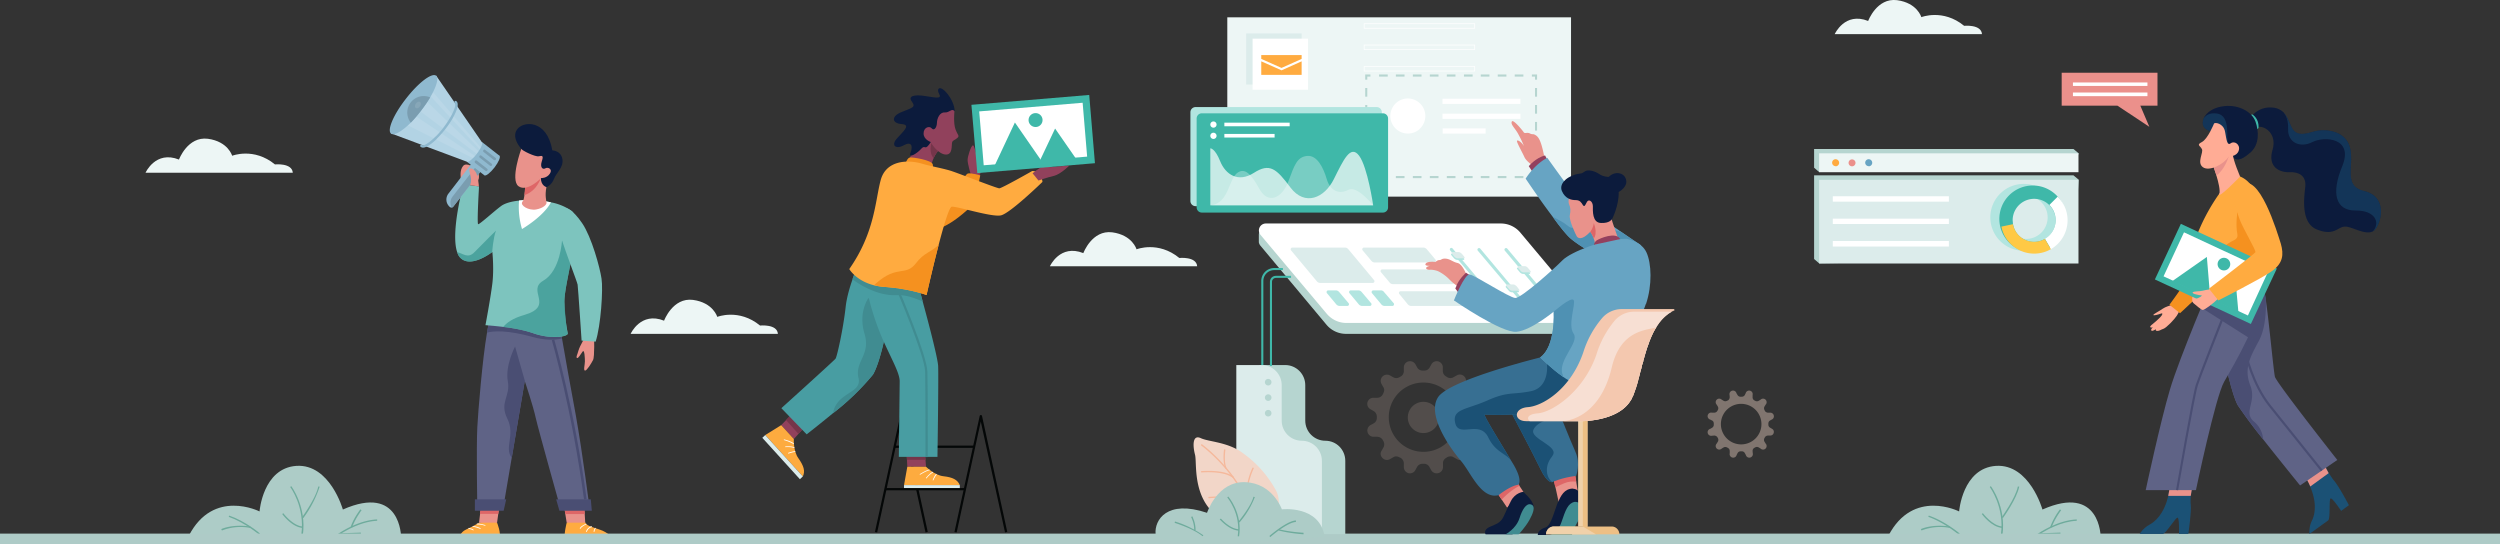 <svg width="1443" height="314" fill="none" xmlns="http://www.w3.org/2000/svg"><rect width="100%" height="100%" fill="#333333" stroke="none"/><defs/><path d="M304 93.4l-3.1-7.5s-5.9-6.2-2.5-11.1c3.3-5 17.3-6.2 20.4 12 0 0 5 .1 5.8 5 .9 4.7-3.5 7.9-4.8 11.4-1.3 3.6-4.3 4.8-4.3 4.8l-5.6.9-5.9-15.5z" fill="#0C1B3C"/><path d="M338 194.2s-3.3 5.3-4.1 8.1c-.8 2.9-1.5 3.7-.9 4.3.7.6 2.2-2.3 3.3-3.7 1.1-1.4 1.3 3.8 1.3 5.7 0 1.9-1 5.3.1 5.3 1 .1 3.7-4.3 4.6-6.1 1-1.8.6-13.6.6-13.6H338z" fill="#E9928B"/><path d="M329.4 300l-2.3 1.7s-1.8 6.9-1 9.5h28s-2.7-3.9-8.2-5.6c-5.6-1.8-7.2-2.4-8-3.9-.9-1.5-8.5-1.8-8.5-1.8zM284.9 299l2 2.7s2.5 6 1.4 9.5h-23.4s.3-3.9 4.2-5.6c4-1.8 7.4-3.9 7.4-3.9l8.4-2.7z" fill="#FFAB40"/><path d="M354.2 311.2h-28v2.8h28v-2.8zM288.3 311.2h-23.4v2.8h23.4v-2.8z" fill="#fff"/><path d="M337.8 301.7h-10.7l-.8-5-.8-5.3 11.5-1.6.5 6.9.3 5zM288.3 291.6l-.7 5-.7 5.1h-10.4l.6-5 .7-5h10.5z" fill="#E9928B"/><path d="M277.8 291.6h10.5l-.7 5H277l.7-5zM337.5 296.7h-11.2l-.8-5.3 11.5-1.6.5 6.9z" fill="#DE6667"/><path d="M340.4 294.1h-16.7s-13-46.3-14.5-53c-1.4-6.6-6.3-21.2-6.3-21.2l-12.6 74.2h-14.8s-.6-35.7 0-47.5c.5-9.5 3-39.6 5.6-54.6.6-3.8 1.3-6.6 1.9-7.9 3-6.4 40.7 7.3 40.7 7.3l.7 4c1.4 8.2 4.8 27.4 8 44.5 4 22.5 8 54.2 8 54.2z" fill="#5F6386"/><path d="M303 220l-5.7-20s-5.8 11-4.2 20c1.7 8.8-5 12.1-.3 21.6 4.8 9.5-2 16.8 2.6 22.7l7.5-44.4zM324.4 195.4c-4.5 1-10 1-16.6-.8-15-4.2-23-3.6-26.7-2.6.6-3.8 1.3-6.6 1.9-7.9 3-6.4 40.6 7.4 40.6 7.4l.8 4z" fill="#4A4E73"/><path d="M266 103.2s-.9-4.9 1.3-7.4c2-2.5 7.1 1.4 7.1 1.4s3.3 3.5 1.6 6.8c-1.7 3.4-10-.8-10-.8z" fill="#E9928B"/><path d="M330.8 144c-2 12-5.4 25.2-5 31.1a102 102 0 001.9 17.2c.6 2-9.3 3.8-20 0-5.2-1.8-11.8-3-17.2-3.6-5.8-.7-10.3-1-10.3-1s3-15.9 4-24.2c1-8.4 0-18 0-18h-.1c-.5.4-12.2 9.3-18.2 3.5-.9-.8-1.6-2-2-3.4-4-11.5 3.6-39.2 3.6-39.2l9 1.2s-1.3 21.7-.5 21.8c.8.2 9.3-7.6 13.4-10.6 2.3-1.6 6.1-2.6 10.2-3 3.2-.4 6.5-.4 9.3-.1 0 0 4.2 0 9.2 1.1a31 31 0 0111.8 4.9c3.5 2.6 2.7 12 .9 22.3z" fill="#7DC4BE"/><path opacity=".7" d="M327.7 192.3c.6 2-9.3 3.8-20 0-5.2-1.8-11.8-3-17.2-3.6 2-2.5 5.4-5 12.4-7 17.3-5.2.8-14 10.7-19.7 10-5.8 10.8-23.4 10.8-23.4l6.4 5.4c-2 12-5.4 25.2-5 31.1.8 11 1.2 15.2 1.9 17.2z" fill="#379690"/><path d="M318 116.8c-4.3 8.2-16.7 15.4-16.7 15.4a44.9 44.9 0 01-1.7-16.5c3.2-.3 6.5-.3 9.3 0 0 0 4.2 0 9.1 1.1z" fill="#fff"/><path d="M323.9 121c2.1-2.4 6.6-.3 12.1 7.8 5.5 8 10.3 25.8 11.2 32 1 6.1-.4 27.3-3.4 36.4l-8.1-.6s-2-30.3-2.3-32.3c-.4-2-6.8-18.3-9.5-27.2-2.7-8.8-2.8-12.9 0-16z" fill="#7DC4BE"/><path d="M315.5 116.9c0 1.2-1.8 3.2-6 4-4.3.8-9.5-2.3-8-4.4.7-.7 1-2.3 1.2-3.9.4-2.7.4-5.6.4-5.6s9.2-8.6 9.1-4.2c0 4.4 3.2 5.2 3.2 5.2-1 5 0 7.7 0 8.9z" fill="#E9928B"/><path d="M312.2 102.8c-2.4 6.2-6.3 8.8-9.5 9.8.4-2.7.4-5.6.4-5.6s9.2-8.6 9.1-4.2z" fill="#DE6667"/><path d="M278 98.2l-16.4 21.1a1.4 1.4 0 01-1.8.3 5.6 5.6 0 01-1-7.8l13.8-17.9 5.5 4.3z" fill="#8FB9CF"/><path d="M278 98.2l-16.4 21.1c-.2.3-.5.5-.9.5-1-1.9-1-4.3.4-6.2L275 95.8l3 2.4z" fill="#7A9DB0"/><path d="M285.4 96.7c-2.4 3.1-5 5.1-5.8 4.5-.9-.7.4-3.7 2.9-6.8 2.4-3.1 5-5.1 5.8-4.5.8.6-.5 3.7-2.9 6.8z" fill="#8FB9CF"/><path d="M278.1 82l-8.7 11.3 10.2 7.9 8.7-11.3-10.2-8z" fill="#8FB9CF"/><path d="M282.9 95.7l-6-4.7a.8.8 0 01-.1-1c.2-.4.7-.4 1-.2l6 4.7c.3.2.4.7.1 1-.2.4-.7.4-1 .2zM285 92.3l-5.9-4.6a.8.8 0 01-.1-1c.3-.4.7-.5 1-.2l6 4.6c.4.3.4.8.1 1.1-.2.3-.7.4-1 .1zM280.2 98.6l-6-4.6a.8.8 0 010-1.1c.2-.4.7-.4 1-.2l6 4.7c.3.2.4.7.1 1-.3.4-.7.4-1 .2z" fill="#7A9DB0"/><path d="M275.2 88.8a23.2 23.2 0 01-2.2 2.5c-1.6 1.6-3 2.4-3.6 2L225.7 77l26-33.4L278.1 82c.5.4.2 1.6-.6 3.2a16.7 16.7 0 01-1.3 2.2l-1 1.4z" fill="#B2D3E4"/><path opacity=".1" d="M275.2 88.8L239.6 62l4.4-5.7 32.2 31-1 1.4zM274.2 90l-1.2 1.3-41.8-21.1 6.5-4.7 36.5 24.6zM277 86.3l-31.3-33.8 2-1.9 29.8 34.6-.5 1z" fill="#fff"/><path d="M243.1 63.8c-2 2.6-4 5-6 7-5.1 5-9.6 7.7-11.4 6.3-2.4-1.9 1.4-10.9 8.6-20.1 7.2-9.3 15-15.2 17.4-13.3 1.7 1.3.2 6.4-3.4 12.5-1.4 2.4-3.2 5-5.2 7.6zM242.8 84.8a.7.7 0 01-.1-1c.2-.3.7-.3 1-.1.6.5 3.2-.4 7.6-4.8l.4-.3a56 56 0 008-10.5c3.2-5.4 3.4-8.1 2.8-8.6a.7.7 0 01-.1-1c.2-.3.7-.4 1-.1 2.3 1.8-1 7.9-2.4 10.4a56.9 56.9 0 01-8.7 11.1l-.4.5c-2.3 2.2-6.9 6.1-9 4.4z" fill="#8FB9CF"/><path d="M243.1 63.8c-2 2.6-4 5-6 7a9.5 9.5 0 0111.2-14.6c-1.4 2.4-3.2 5-5.2 7.6z" fill="#7A9DB0"/><path opacity=".1" d="M242.3 61.5c-.7 1-1.8 1.3-2.4.8-.6-.5-.5-1.7.2-2.6.7-1 1.8-1.3 2.4-.8.6.5.6 1.7-.2 2.6z" fill="#fff"/><path d="M276.4 107.6s-.3-6.6-2.2-8.9c-2-2.2-3.6-1.8-3.3 0 .4 1.9 1.8 5.1.4 8.2l5.1.7z" fill="#E9928B"/><path d="M274.1 288.2v6.6h16.6l1.5-6.6h-18zM322.9 294.8h18.7l-.6-6.6h-20l1.9 6.6z" fill="#4A4E73"/><path d="M335 305.2l-.4-.2s.6-1.5 3.8-2.7l.1.4c-2.9 1.1-3.4 2.5-3.4 2.5zM338.7 307l-.5-.1c0-.1.7-2.5 3.3-3.2l.2.5c-2.4.6-3 2.7-3 2.8zM343 307l-.4-.1s.1-1.4 1-2.3l.3.3c-.7.8-.8 2-.8 2zM280.1 303.5c-2.4-.9-4.9-.8-4.9-.8v-.5c.1 0 2.6 0 5 .9l-.1.4zM277.3 305.3c-2.6-1.1-4.5-1.3-4.5-1.3v-.4s2 0 4.7 1.3l-.2.4zM273.2 306.2c-.8-.7-2.8-1-2.8-1v-.5c.2 0 2.2.4 3 1.1l-.2.4z" fill="#fff"/><path opacity=".7" d="M286.3 133.1c-1.7 4.4-2.2 12.4-2.2 12.4-.5.4-12.2 9.3-18.2 3.5-1-.8-1.6-2-2-3.4 3.3.5 6.1 4 10-.1 6.2-6.4 12.4-12.4 12.4-12.4z" fill="#379690"/><path d="M300.9 85.9s-6.6 18-1.6 21.6c5 3.6 13-4.7 13-4.7s3.3.2 5.1-2.6c1.8-2.7-1.3-4-2.7-3-1.4.8-3.1-.5-2-4 1.1-3.3.5-3.5-1.7-3-2 .5-9.9-3.4-10.1-4.3z" fill="#E9928B"/><path d="M337.1 288.3c-7-52-18.5-91.6-18.6-92l1.4-.4c.1.4 11.7 40.1 18.7 92.2l-1.5.2z" fill="#4A4E73"/><path d="M560.5 101.4s-2-6.8-2-9 2-8.4 3.1-8.5c1.1-.2 3.3 12 4.3 13.6 1 1.6-.8 4-.8 4h-4.6zM458.2 253.4l-7.3-8 2.8-2.9 5.6-5.8 7 7.7-5.4 6-2.7 3z" fill="#91415C"/><path d="M460.9 250.5l-7.2-8 5.6-5.8 7 7.7-5.4 6z" fill="#75354A"/><path d="M450.9 245.4l7.3 8s-.4 7 2.7 11.2c3 4.3 4 7.3 2.5 10.4l-21.7-23.9 9.2-5.7z" fill="#FDAB3F"/><path d="M458 256.3a24 24 0 00-5.6-2.3l.1-.4c.2 0 4.1 1 5.8 2.4l-.2.3zM458.4 258.6c-2-.8-5.1-.5-5.1-.5l-.1-.4c.1 0 3.3-.4 5.4.5l-.2.4zM455 261.8l-.1-.4s2.1-.8 4.1-1v.5c-1.9.1-4 1-4 1z" fill="#fff"/><path d="M441.7 251.1l-1.7 1.6 21.7 23.9 1.7-1.6-21.7-23.9z" fill="#DCECEB"/><path d="M513.5 182l-.4 2c-.5 2.7-1.6 7.9-3 13.4-1.6 7.1-3.9 14.9-6.2 18.8a143.4 143.4 0 01-23.1 22.3c-8.1 6.7-15.2 12.2-15.2 12.2L451 235.6s30.5-27.5 31.3-28.6c.8-1.1 4.4-17 5.8-29.7.6-5.5 2.3-11.3 4-16.1 2.2-6.4 4.5-11 4.5-11l14.3 5.1.1 1.4 1.4 13.4 1.2 11.9z" fill="#489DA2"/><path d="M513.1 184c-.5 2.7-1.6 7.9-3 13.4-1.6 7.1-3.9 14.9-6.2 18.8a143.4 143.4 0 01-23.1 22.3c2.2-12.4 17-11.3 14.7-20.4-2.2-9.5 7.2-13.2 3.5-25.5-3.8-12.4 2.3-20.6 2.3-20.6l11.8 12z" fill="#408C91"/><path d="M543.1 85.4s-2.5 2-4.2 5.9a20 20 0 00-1.6 5.6c-1 7.8-14.6-.6-14.6-.6l6.6-13.8 5.4-2.9 4.2 2.9 4.2 2.9z" fill="#91415C"/><path d="M522.7 94.3s1-3.3 2.6-3.4c1.5-.2 12.6 1.5 13.1 4 .5 2.6 0 4.3 0 4.3l-15.7-4.9zM564.8 106.2l1-5s-5-1.4-6.9-1.1c-2 .2-3.7 6.1-3.7 6.1h9.6zM536.3 132.7s7 2 22.1-11.6c15-13.5-12.5-8.1-12.5-8.1l-9.6 19.7z" fill="#F5911F"/><path d="M562.2 257.2h-45.8v1.3h45.8v-1.3z" fill="#040707"/><path d="M534.2 307.3l-14-64-13.9 64-1.3-.2 14.6-67.1a.7.7 0 011.3 0l14.6 67-1.3.3z" fill="#040707"/><path d="M534.5 269.4h-10.8l-.2-4-.5-8h10.4l.8 8 .3 4z" fill="#91415C"/><path d="M534.2 265.4h-10.7l-.5-8h10.4l.8 8z" fill="#75354A"/><path d="M523.7 269.4h10.8s5 5 10.2 5.5c5.2.6 8 2 9.3 5.1h-32.2l1.9-10.6z" fill="#FDAB3F"/><path d="M531 274l-.2-.3c.2-.1 3.6-2.3 5.7-2.7l.1.4c-2 .4-5.5 2.6-5.5 2.6zM534.7 276.2l-.3-.3s2-2.6 4-3.6l.2.4c-2 1-3.9 3.5-3.9 3.5zM538.7 277.3l-.4-.1c0-.1.8-2.2 2-3.7l.4.3c-1.2 1.5-2 3.5-2 3.5z" fill="#fff"/><path d="M554 280h-32.2v2.4H554V280z" fill="#DCECEB"/><path d="M580.1 307.3l-14-64-13.9 64-1.3-.2 14.6-67.1a.7.7 0 011.3 0l14.6 67-1.3.3z" fill="#040707"/><path d="M557 281.7h-46v1.3h46v-1.3z" fill="#040707"/><path d="M541 263.7h-22.2l.5-43.6c0-4.7-4.5-12.4-9.1-22.7a145.5 145.5 0 01-10-31.2c-1.2-6.9-1.2-10.9-1.2-10.9l12 1.4 17.3 2s2 6.7 4.3 15.4c3.8 13.9 8.7 32.8 8.9 37.2.3 7.1-.4 52.4-.4 52.4z" fill="#489DA2"/><path d="M532.6 174c-4.8-2-9.8-3.9-14.7-3.6-2 0-3.8 0-5.6-.3-4.5-.6-8.6-2.2-12.1-3.9a53 53 0 01-8.2-5c2.2-6.4 4.5-11 4.5-11l14.3 5.1.1 1.4 17.4 2s2 6.7 4.3 15.4z" fill="#408C91"/><path d="M601.7 105s-18.5 18-23.9 19.3c-5.3 1.2-25-5.2-28.4-5-1.5.1-4.6 10.6-7.6 22-3.6 13.8-7 29-7 29s-9.2-3.6-24.2-4.7a34 34 0 01-6-.9c-10.5-2.6-14.4-9.4-14.4-9.4 14.8-21.1 15-39.7 18.1-51.2 3-11.5 15.4-12.3 24.7-9.4 4 1.2 13 2.8 17 4.3 4.2 1.4 25.4 9.7 26.8 9.7 1.4 0 19-10 19-10 5.5 0 5.9 6.2 5.9 6.2z" fill="#FFAB40"/><path d="M596 100s3.6-3 6.6-4.3c3-1.3 7.2-3.8 7.2-2.5 0 1.4-3.7 3.3-3.7 3.3l11.2-1s-5 5-8.9 6c-4 .9-9 2.7-9 2.7L596 100z" fill="#91415C"/><path d="M628.7 54.8l-68 5.7 3.4 39.4 67.9-5.7-3.3-39.4z" fill="#3FB8A9"/><path d="M625 59.3l-59.8 5 2.6 31.1 59.7-5-2.6-31.1z" fill="#fff"/><path d="M574.2 95.4l11.6-24.7 15.5 22.4-27.1 2.3z" fill="#3FB8A9"/><path d="M600 93.2l9-19 12 17.3-21 1.7zM598 73.3a4 4 0 10-.5-8 4 4 0 00.4 8z" fill="#3FB8A9"/><path d="M535.5 263.8h-1.3c0-.4 0-39.7-.2-49.2-.2-9.3-16.5-47.3-16.7-47.7l1.2-.5c.7 1.5 16.6 38.6 16.8 48.2.3 9.5.2 48.8.2 49.2z" fill="#408C91"/><path d="M541.8 141.3c-3.6 13.8-7 29-7 29s-9.2-3.6-24.2-4.7c-2.2-.1-4.2-.5-6-1l1-1c12.5-11.1 17.1-3.7 23.2-11.8 4.5-6 8.9-6.3 13-10.5z" fill="#F5911F"/><path d="M548.6 66.5L551 64s.2-4.2-4-9.7c-4.3-5.5-6.8-3.4-4.9 0 2 3.4-3.8 1.6-9 1-5-.7-9.3 0-6.8 3.3 2.5 3.4.3 3.5-6 6.1-6.3 2.6-5.3 6.5 0 6.9 5.4.4 1.8 3.5-2.3 8-4.1 4.3-1 6.8 3.6 4.3 4.5-2.5 5.4.3 4 4.1-1.6 3.9 3.8.6 6.2-2.2 2.5-2.7 1.8 2 5.6-4s11.3-15.4 11.3-15.4z" fill="#0C1B3C"/><path d="M543.1 85.4s-2.5 2-4.2 5.9c-3-3.2-1.3-8.7-1.3-8.7l1.3-.1 4.2 2.9z" fill="#75354A"/><path d="M550.9 64.1s-.7 7 .6 10.5c1.3 3.6 2.6 3.7 1 5.1-1.6 1.4-2.6 1.1-3 2.7-.3 1.6.4 7-3.6 6.8-4-.1-8.2-5.8-8.6-7.2 0 0-4.2-1.4-4.2-4.9-.1-3.5 3.3-4.7 4.7-3 1.4 1.6 2.9-.5 3-3.1 0-2.6 1.6-6.3 4.5-6.1 2.8.2 4-2.6 5.6-.8z" fill="#91415C"/><path d="M1212.5 310s0-30.8-33.6-15.9c0 0-7.4-26.4-26.8-25.2-19.4 1.3-21.3 26.3-21.3 26.3s-26.5-13.5-40.8 14l122.5.7z" fill="#ADCCC7"/><path d="M1155.8 308.9l-.9-.2c2.3-16-6.4-27.5-6.4-27.6l.6-.5c.1.1 9 11.9 6.7 28.3z" fill="#6EAB9C"/><path d="M1156 299l-.6-.5s8-11 9.3-17.7l.8.1c-1.4 7-9.1 17.7-9.4 18.1zM1155.7 304.7c-6.2-.4-11.6-7.7-11.8-8l.6-.5c.1.1 5.5 7.3 11.2 7.7v.8zM1175.4 308.7l1.1-.8c.1 0 10.8-7.6 22.2-8.1v.8c-8.9.4-17.4 5.3-20.5 7.2l11.1-.4v.9l-13.9.4z" fill="#6EAB9C"/><path d="M1184.2 304.4l-.8-.3a41 41 0 015.6-10.1l.7.5s-3.8 5-5.5 10zM1130.6 308.6s-8.3-7-17.6-10.3l.3-.7c9.4 3.2 17.8 10.3 17.9 10.4l-.6.6z" fill="#6EAB9C"/><path d="M1109.1 306.2l-.4-.8c.3-.1 6.1-3 16.8-1.5l-.1.8a29.7 29.7 0 00-16.3 1.5z" fill="#6EAB9C"/><path d="M231.5 310s0-30.8-33.6-15.9c0 0-7.4-26.4-26.8-25.2-19.4 1.3-21.3 26.3-21.3 26.3s-26.6-13.5-40.8 14l122.5.7z" fill="#ADCCC7"/><path d="M174.8 308.9l-.9-.2c2.3-16-6.3-27.5-6.4-27.6l.6-.5c.1.1 9 11.9 6.7 28.3z" fill="#6EAB9C"/><path d="M175 299l-.6-.5s8-11 9.3-17.7l.8.1a63 63 0 01-9.4 18.1zM174.7 304.7c-6.2-.4-11.6-7.7-11.8-8l.6-.5c.1.1 5.5 7.3 11.2 7.7v.8zM194.4 308.7l1.1-.8c.1 0 10.8-7.6 22.2-8.1v.8c-8.9.4-17.4 5.3-20.5 7.2l11.1-.4v.9l-13.9.4z" fill="#6EAB9C"/><path d="M203.2 304.4l-.8-.3c1.7-5 5.4-9.9 5.6-10.1l.7.5s-3.8 5-5.5 10zM149.6 308.6s-8.3-7-17.6-10.3l.3-.7c9.4 3.2 17.8 10.3 17.8 10.4l-.5.6z" fill="#6EAB9C"/><path d="M128.1 306.2l-.4-.8c.3-.1 6.1-3 16.8-1.5l-.1.8a29.7 29.7 0 00-16.3 1.5z" fill="#6EAB9C"/><path d="M1190 42h55.3v19h-9.9l5.2 12.2-18.4-12.2H1190V42z" fill="#EB908B"/><path d="M1239.5 47.6h-43v2h43v-2zM1239.5 53.4h-43v2.1h43v-2.1z" fill="#fff"/><path d="M1443 308H0v6h1443v-6z" fill="#AECBC7"/><path d="M1371.1 132.2c-.4.6-.9 1-1.4 1.3-4.5 2.5-12.6-3-16.3-2.7-4.2.2-6.1 5.6-16 1.7-9.7-3.8-7.4-19-6.8-24.7.6-5.8-3-8.6-9-8.4-6.2.2-12.7-3.2-9.9-12.9 2.8-9.6-5-14.7-9.7-13-4.7 1.7-2.2-6.5-2.2-6.5s4-5.7 12-4.9a10.1 10.1 0 016.5 3v.1c2.3 2.5 3.2 6 4.6 8.6 2.4 4.4 6.3 4 12.4 2.2 6.2-1.9 18.5-1 21.1 9.2 2.7 10.2-4.4 22.2 8.3 25.1 12.8 3 10.4 16.8 6.4 22z" fill="#0C1B3C"/><path d="M1300.3 66.2s3.7 2.4 3.3 7.4c0 0 0 1.4-1.7.7-1.6-.8-3-6.1-2.8-7.3.2-1.1.8-1 1.2-.8z" fill="#3FB8A9"/><path d="M1298.7 88.2c-5.6 5-8.4 4.6-10 2.2l-4.3-5.6-7-8.8s-5.8-.4-6-5c0-.8.2-1.7.5-2.6 1.5-3.6 6.1-6.7 12.5-7.2 8-.7 15.3 3.3 17.4 8.8 2 5.5 2.6 13.3-3 18.2z" fill="#0C1B3C"/><path opacity=".5" d="M1284.4 84.8l-7-8.8s-5.8-.4-6-5c0-.8.2-1.7.5-2.6 1.2-1.8 3.4-3.4 7.5-2.9 9 1.1 4.8 16 7 17.5.8.6-.3 1.2-2 1.8z" fill="#1B5175"/><path d="M1253 176.2s-3.2.9-4.7 2c-1.6 1.2-5.3 3-5.4 3.6 0 .6 3.1-.3 4.4-.8 1.3-.5 1 .7-.5 2.2-1.6 1.5-2.2 2.2-4 3.6-1.9 1.4-2 2-1.4 2.2.7.3 1.4-.2 1.4-.2s-1.7 1.3-1 2c.6.6 2.6-.8 2.6-.8s-.5 1 .8 1c1.4 0 1.9-.7 3.5-1.2 1.7-.5 6.6-5.7 7.7-7.5 1.2-1.8 1.7-3.3 1.7-3.3l-5.1-2.8z" fill="#FFAC95"/><path d="M1286.8 133.5s3 15-4.3 23.5c-7.4 8.4-24.2 23.8-24.2 23.8l-6.1-4.9s15-20 17.1-27.6c.5-1.7.9-4.8.9-4.8l16.6-10z" fill="#F5911F"/><path d="M1265.5 174s-.5-1.8.2-3.3c.7-1.5 4 3 4 3l.9 3.8-5.1-3.5z" fill="#FFAC95"/><path d="M1347 277.2c2.8 3 8.8 14.4 8.8 14.4l-4.5 3.3s-5-7.7-6.1-7.2c-1 .5 0 11.6-1.4 12.7l-10.8 7.8s-.4-4 1.4-7.6c1.6-3.2 3.3-9.8-1-19.8-.5-1.3-1.1-2.7-1.9-4.1l9.8-9a60.3 60.3 0 005.7 9.5z" fill="#1B5175"/><path d="M1331.5 276.7l9.8-9s1.2 2.6 2.8 5.4l-10.6 7.7c-.6-1.3-1.2-2.7-2-4z" fill="#E9928B"/><path d="M1349.1 265.5l-21.5 14.7s-11.3-13.9-21.3-26.6a284.4 284.4 0 01-14.6-19.6c-3.6-6.2-8.8-30.6-10.6-39.7l-.7-3.5 2.6-7.4 5.1-14.4.4-1.1s3.7-2 7.8-3l3.4-.5c3.3-.3 6.4.5 7.4 4l.1.6.6 3.8c1.9 13 4.5 41.5 5.3 44.7 1 3.6 36 48 36 48z" fill="#5F6386"/><path d="M1306.3 253.6a284.7 284.7 0 01-14.6-19.6c-3.6-6.2-8.8-30.6-10.6-39.7l1-3.7c1.2-1.7 25.7-17.8 25.7-17.8s1 14.4-3.8 23.6c-4.9 9.2-9 16-5.2 25.9 4 9.9-4.4 15.6 2.3 21.1 3.8 3.3 5 7.3 5.2 10.2z" fill="#4A4E73"/><path d="M1264.5 291.3c.5 4.1-1.4 16.9-1.4 16.9h-5.4s.3-9.2-.8-9.4c-1.1-.3-6.8 9.4-8.6 9.4H1235s2-3.4 5.6-5.3c3.2-1.7 8.4-6 10.9-16.6l.8-4.4 13.2-1.7-1 6c-.1 1.8-.2 3.7 0 5.1z" fill="#1B5175"/><path d="M1252.3 281.9l13.2-1.7-1 6h-13l.8-4.3z" fill="#E9928B"/><path d="M1277 161.9s-19 44.4-24.5 62.9c-5.5 18.4-14 58.1-14 58.1h29s11.3-54 16.3-62.6c5-8.7 23.7-40.3 20.8-51.6-3-11.3-27.6-6.8-27.6-6.8z" fill="#5F6386"/><path d="M1307.8 172.8l-8.8 22.8-28.4-18 17.6-8.6 8.1-4 2.4-1.1 1 .5 7.4 4 .1.6.6 3.8z" fill="#4A4E73"/><path d="M1293 101.9s-6.8 2.8-12.6 10.7a113.5 113.5 0 00-13.2 25.4c-.5 2.8 4.5 25 4.5 30.7 0 5.7 27 3.6 34.6 0 0 0-3-21-3-24 0-2.8.2-22.3-1.3-31.3-1.6-9-9-11.5-9-11.5z" fill="#FFAB40"/><path d="M1291.4 122.5s-1.1 7.2 0 12.6c1 5.4-7.4 2.1-10.3 13.2-3 11 22.1 5.7 22.1 5.7s7-10.7 7-12.5c0-1.8-18.8-19-18.8-19z" fill="#F5911F"/><path d="M1293 101.9s-13.2 13.6-12 10c.6-2-.5-6.7-1.7-10.6l-1.8-5.6s2.5-2.6 5.2-4.8c2.8-2.4 5.8-4.3 6-2.2.3 4 4.3 13.2 4.3 13.2z" fill="#FFAC95"/><path d="M1258.8 129.2l-15 32.1 55.4 25.7 15-32-55.4-25.8z" fill="#3FB8A9"/><path d="M1260.6 134.1l-11.8 25.4 48.7 22.6 11.7-25.4-48.6-22.6z" fill="#fff"/><path d="M1253.8 162.3l20-14 2 24.3-22-10.3z" fill="#3FB8A9"/><path d="M1274.9 172.2l15.4-10.9 1.7 18.8-17.1-8zM1286.9 154.1a3.6 3.6 0 10-6.5-3.3 3.6 3.6 0 006.5 3.3z" fill="#3FB8A9"/><path d="M1275.8 167s-2.6.3-4.4.8c-1.8.5-5.4.2-5.8 1-.4.9 4 1.6 5 1.7 1.2 0-1.6 1.6-3.1 2-1.6.5-2.9 1.1-1.3 2.6 1.7 1.4 4.2 3.6 5.2 3.8 1 .1 6.1-3.7 9-6.6 2.8-2.8-4.6-5.3-4.6-5.3z" fill="#FFAC95"/><path d="M1293.3 106.7c-5 3.8-3 13.6-.6 19.9 2.5 6.3 9.6 17.9 9.1 19-.5 1-26.8 21-26.8 21l5.4 6.8s25-12.6 31.1-17c6.2-4.5 6.8-9.4 5-15.7-2-6.3-12.6-42.1-23.2-34z" fill="#FFAB40"/><path d="M1257.2 283l-1.2-.2c.4-2.2 9.7-55.7 11.4-60.7 1.6-5 14.5-37.6 15-39l1.2.5c-.1.4-13.4 33.9-15 38.9-1.7 5-11.3 60-11.4 60.5zM1339.6 272l-29.9-37.3c-10.3-12.8-14.1-30.7-14.2-30.9l1.3-.3c0 .2 3.8 17.8 13.9 30.4l29.9 37.3-1 .8z" fill="#4A4E73"/><path opacity=".5" d="M1371.1 132.2c-.4.6-.9 1-1.4 1.3 4.4-5.2 1.1-12.1-10.1-12-11.3.1-14.3-9.6-7.6-25.7 6.6-16.2-10.2-17.4-17.3-13.8-7 3.6-14.3.3-14-7.5.2-5.3-1.4-8-2.4-9.3 2.3 2.5 3.1 6 4.6 8.6 2.4 4.4 6.3 4 12.4 2.2 6.1-1.9 18.5-1 21.1 9.2 2.7 10.2-4.4 22.2 8.3 25.1 12.8 3 10.4 16.8 6.4 22z" fill="#1B5175"/><path d="M1286.4 90.3s-2 7.2-7 11l-2-5.6s2.6-2.6 5.3-4.8l3.7-.6z" fill="#E9928B"/><path d="M1277.9 71.4s-3.6 8.9-7 10.6c-3.3 1.7-1 2 0 4 1.2 1.9-3.1 7.8.6 10.5s12.2-1.7 15-6.2c0 0 4.6.2 5.7-3.4 1.1-3.5-2.5-5.8-4.6-4.2-2.1 1.6-2.4-1.7-3.3-6.7-.9-4.9-6-5.6-6.4-4.6z" fill="#FFAC95"/><path d="M1196.7 149.6L1050 152l-2.9-2.5v-48.3h149.7l3 2.5-3 45.8zM1196.7 96.8L1050 99.3l-2.9-2.5V86h149.7l3 2.5-3 8.3z" fill="#B6D5D0"/><path d="M1199.6 103.8H1050v48.3h149.7v-48.3z" fill="#DCECEB"/><path d="M1199.6 88.5H1050v10.9h149.7V88.5z" fill="#EDF6F5"/><path d="M1078.6 96a2 2 0 100-4.1 2 2 0 000 4z" fill="#67A4C3"/><path d="M1071 94a2 2 0 11-4 0 2 2 0 014 0z" fill="#EB908B"/><path d="M1059.5 96a2 2 0 100-4.1 2 2 0 000 4z" fill="#FFAA3F"/><path d="M1169.5 106.2a19.3 19.3 0 100 38.5 19.3 19.3 0 000-38.5zm0 31.7a12.4 12.4 0 110-24.8 12.4 12.4 0 010 24.8z" fill="#B2E5E0"/><path d="M1187.7 113.5a19.3 19.3 0 10-27.2 27.3 19.3 19.3 0 0027.2-27.3zm-7.4 24.4a12.3 12.3 0 01-18.4-8.5l-.2-2.3a12.4 12.4 0 1118.6 10.8z" fill="#3FB8A9"/><path d="M1193.4 127.1c0 7.2-3.9 13.4-9.6 16.7l-3.5-6a12.4 12.4 0 002.6-19.5l4.8-4.8c3.5 3.5 5.7 8.3 5.7 13.6z" fill="#fff"/><path d="M1183.8 143.8a19.3 19.3 0 01-28.6-13l6.7-1.4a12.4 12.4 0 0018.4 8.5l3.5 6z" fill="#FFC945"/><path d="M1125 113.3h-67.1v3.1h67v-3.1zM1125 126.2h-67.1v3.1h67v-3zM1125 139.1h-67.1v3.2h67V139z" fill="#fff"/><path d="M691 153.7h-85s5.8-13 19.3-7.6c0 0 5-13.5 16.7-12 11.7 1.6 14 9.8 14 9.8s12.5-5 24.7 5c0 0 9.9-1 10.3 4.8zM1144 19.7h-85s5.8-13 19.3-7.6c0 0 5-13.5 16.7-12 11.7 1.6 14 9.8 14 9.8s12.5-5 24.7 5c0 0 9.9-1 10.3 4.8zM169 99.7H84s5.8-13 19.3-7.6c0 0 5-13.5 16.7-12 11.7 1.6 14 9.8 14 9.8s12.5-5 24.7 5c0 0 9.9-1 10.3 4.8zM449 192.7h-85s5.8-13 19.3-7.6c0 0 5-13.5 16.7-12 11.7 1.6 14 9.8 14 9.8s12.5-5 24.7 5c0 0 9.9-1 10.3 4.8z" fill="#EDF6F5"/><path d="M753.4 242.8v-20.5c0-6.4-5.2-11.6-11.6-11.6H727v97.6H776.5V266c0-6.4-5.1-11.6-11.5-11.6s-11.6-5.2-11.6-11.6z" fill="#B6D5D0"/><path d="M879.3 284l-9.4 9-3.1-4.6-5-7.5 12-5.6 3.2 5.1 2.3 3.5z" fill="#E9928B"/><path d="M877 280.4a39 39 0 00-10.2 8l-5-7.5 12-5.6 3.2 5.1z" fill="#DE6667"/><path d="M906.8 10H708.4v103.5h198.4V10z" fill="#EDF6F5"/><path d="M751.3 19.3h-32v29.5h32V19.3z" fill="#DCECEB"/><path d="M887.1 46H886v-1.8h-1.8V43h3v3zM879.2 44.2h-4.9V43h5v1.2zm-9.8 0h-4.9V43h5v1.2zm-9.8 0h-4.9V43h5v1.2zm-9.8 0H845V43h5v1.2zm-9.8 0h-4.9V43h5v1.2zm-9.8 0h-4.9V43h5v1.2zm-9.8 0h-4.9V43h5v1.2zm-9.8 0h-4.9V43h5v1.2zm-9.8 0H796V43h5v1.2zM789.2 46H788v-3h3v1.2h-1.8V46zM789.2 95H788v-5h1.2v5zm0-9.8H788v-5h1.2v5zm0-9.8H788v-5h1.2v5zm0-9.8H788v-5h1.2v5zm0-9.8H788v-5h1.2v5zM791 102.8h-3v-3h1.2v1.8h1.8v1.2zM879.2 102.8h-4.9v-1.2h5v1.2zm-9.8 0h-4.9v-1.2h5v1.2zm-9.8 0h-4.9v-1.2h5v1.2zm-9.8 0H845v-1.2h5v1.2zm-9.8 0h-4.9v-1.2h5v1.2zm-9.8 0h-4.9v-1.2h5v1.2zm-9.8 0h-4.9v-1.2h5v1.2zm-9.8 0h-4.9v-1.2h5v1.2zm-9.8 0H796v-1.2h5v1.2zM887.1 102.8h-3v-1.2h1.8v-1.8h1.2v3zM887.1 95H886v-5h1.2v5zm0-9.8H886v-5h1.2v5zm0-9.8H886v-5h1.2v5zm0-9.8H886v-5h1.2v5zm0-9.8H886v-5h1.2v5z" fill="#B6D5D0"/><path d="M794.6 119H690.1a3 3 0 01-3-2.9V64.8a3 3 0 013-3h104.5a3 3 0 013 3V116a3 3 0 01-3 3z" fill="#B2E5E0"/><path d="M798.2 122.7H693.7a3 3 0 01-3-3V68.4a3 3 0 013-3h104.5a3 3 0 013 3v51.3a3 3 0 01-3 3z" fill="#3FB8A9"/><path opacity=".7" d="M698.6 118.5h94s-3.2-22-8.1-28.6c-5-6.7-9.1 2.5-14.6 13.5-5.4 10.9-16.7 15.8-25 4.9-8.2-11-12-14.4-21.2-8.5-9.1 5.8-16.3.9-19.4-6.7-3-7.6-5.7-7.5-5.7-7.5v32.9z" fill="#fff"/><path opacity=".3" d="M698.6 118.5s4.4.2 7.8-4.6c3.5-4.8 4.4-12.1 8.2-14.4 3.7-2.3 7.1 0 12.3 9.5 5.2 9.5 13.4 5 16.8-4.4 3.5-9.5 5-14 10.8-14.6 5.7-.5 9.3 6.6 11.3 13.4 2 6.8 7.2 9 12.4 6.2s14.3 8.9 14.3 8.9h-93.9z" fill="#fff"/><path d="M700.4 73.7a1.8 1.8 0 110-3.6 1.8 1.8 0 010 3.6zM744.4 70.8h-37.7v2.1h37.7v-2.1zM700.4 80.2a1.8 1.8 0 110-3.6 1.8 1.8 0 010 3.6zM735.7 77.3h-29v2.1h29v-2.1zM755 22.3h-32v29.5h32V22.3z" fill="#fff"/><path d="M751.3 35.4l-11.6 5.2-11.7-5.2v7.8h23.3v-7.8z" fill="#FFAB40"/><path d="M751.3 31.8H728V34l11.7 5.2 11.6-5.2v-2z" fill="#FFAB40"/><path d="M851.4 41.2h-64.2v-3h64.2v3zm-63.8-.4H851v-2.2h-63.4v2.2zM851.4 28.8h-64.2v-3h64.2v3zm-63.8-.4H851v-2.2h-63.4v2.2zM851.4 16.5h-64.2v-3h64.2v3zm-63.8-.4H851v-2.2h-63.4V16z" fill="#fff"/><path d="M910.6 283.1l-10.3 9.6-2.5-11.5-1-4.4 12.3-3.1.7 4.3.8 5.1z" fill="#E9928B"/><path d="M909.8 278s-2.7-.3-5.1.3c-1.8.4-7 3-7 3l-1-4.5 12.4-3.1.7 4.3z" fill="#DE6667"/><path d="M908 282c-5.2 0-7.1 4.3-8.9 8.2-1.7 4-3.8 13.2-6.9 14.2-3 .9-4.6 2.5-4.6 4.4h11s6.8-7.6 10.3-10.5c3.5-3 4.4-4.9 4.4-4.9s-1.4-7.2-2.7-10.3c0 0-1-1-2.6-1z" fill="#0C1B3C"/><path d="M908.8 289.7c-3.8.8-5.2 4.8-7.5 11.6-2.3 6.7-7 7.5-7 7.5h13s.7-2.5 2.2-5.6c1.2-2.4 3.1-5 3.6-7.5 1.2-5.7-3.4-6.2-4.3-6z" fill="#408C91"/><path d="M909.7 274.7c-8 .9-13.8 3.6-13.8 3.6s-2.7.9-6.7-7.5-18-34.8-18-34.8l16.1.5 12.2.4s6.6 16.7 9.8 23.8c3.2 7 .4 14 .4 14z" fill="#376F92"/><path d="M896 263.3c-5 5.9-3.3 12.7 0 15 0 0-2.8.9-6.8-7.5s-18-34.8-18-34.8l16.1.5 10.5 4.7s-10.3 1.4-12.7 6.8c-2.3 5.5 15.7 9.5 10.8 15.3z" fill="#1B5175"/><g opacity=".4" fill="#F4D7C9"><path opacity=".4" d="M852 245.4l-1.7-1a3.5 3.5 0 01-1.8-3.1 13 13 0 000-1c0-1.2.6-2.4 1.8-3l1.8-1a3.6 3.6 0 001.7-4v-.1a3.6 3.6 0 00-3.5-2.7h-2c-1.4 0-2.6-.6-3.2-1.8l-.4-.7a3.6 3.6 0 010-3.6l1-1.8c.8-1.4.6-3.2-.5-4.3a3.5 3.5 0 00-4.4-.6l-1.8 1c-1.1.7-2.5.7-3.7 0l-.6-.4a3.6 3.6 0 01-1.9-3.2v-2c0-1.6-1-3-2.6-3.5-1.6-.4-3.3.3-4 1.7l-1 1.8a3.5 3.5 0 01-3.2 1.8 13 13 0 00-.9 0c-1.3 0-2.5-.7-3.1-1.8l-1-1.8a3.6 3.6 0 00-4-1.7h-.1a3.6 3.6 0 00-2.6 3.5v2c0 1.4-.7 2.6-1.8 3.2l-.7.4c-1.2.7-2.6.7-3.7 0l-1.8-1a3.6 3.6 0 00-4.3.6 3.6 3.6 0 00-.6 4.3l1 1.8c.8 1 .7 2.5 0 3.6 0 .3-.2.5-.3.7a3.6 3.6 0 01-3.2 1.9h-2c-1.7-.1-3.1 1-3.6 2.6-.4 1.6.3 3.2 1.7 4l1.8 1c1.2.7 1.9 1.9 1.9 3.2v.9c0 1.3-.7 2.5-1.9 3.1l-1.8 1a3.6 3.6 0 001.8 6.7h2.1c1.3 0 2.5.7 3.2 1.8l.4.7c.6 1.1.7 2.6 0 3.7l-1 1.8c-1 1.4-.7 3.1.5 4.3 1.2 1.2 3 1.4 4.3.6l1.8-1c1.1-.8 2.5-.7 3.7 0l.7.3c1.1.7 1.8 1.9 1.8 3.2v2c0 1.7 1 3.1 2.6 3.6 1.6.4 3.3-.3 4-1.7l1-1.8a3.5 3.5 0 013.2-1.9h.9c1.3 0 2.5.7 3.1 1.9l1 1.8a3.6 3.6 0 004 1.7h.1a3.6 3.6 0 002.7-3.5v-2.1c-.1-1.3.6-2.5 1.8-3.2l.6-.4c1.2-.6 2.6-.7 3.7 0l1.8 1c1.4 1 3.2.7 4.3-.5 1.2-1.2 1.4-3 .6-4.3l-1-1.8a3.6 3.6 0 010-3.7l.4-.7a3.6 3.6 0 013.1-1.8h2.1c1.6 0 3-1 3.5-2.6.4-1.6-.3-3.3-1.7-4zm-30.4 15.4a20 20 0 110-40 20 20 0 010 40z"/><path opacity=".4" d="M830.3 243.3a9 9 0 10-17.4-4.7 9 9 0 0017.4 4.7z"/></g><path opacity=".4" d="M1022.8 247.5l-1-.6a2 2 0 01-1.1-1.9v-.2-.3a2 2 0 011-1.8l1.1-.6a2 2 0 001-2.4 2 2 0 00-2-1.5h-1.2c-.8 0-1.5-.4-1.9-1l-.2-.5a2 2 0 010-2.1l.6-1a2 2 0 00-2.9-2.9l-1 .6a2 2 0 01-2.2 0l-.4-.2a2 2 0 01-1-1.9V228a2 2 0 00-4-1l-.5 1c-.4.7-1.1 1-1.9 1h-.5a2 2 0 01-1.8-1l-.6-1a2 2 0 00-4 1l.1 1.2c0 .8-.4 1.5-1 1.9l-.5.2a2 2 0 01-2.1 0l-1-.6a2 2 0 00-2.9 2.9l.6 1a2 2 0 010 2.1l-.2.4c-.4.7-1.1 1.1-1.9 1.1h-1.2a2 2 0 00-1 4l1 .5c.7.4 1 1 1 1.8v.5a2 2 0 01-1 1.9l-1 .6a2 2 0 001 4l1.2-.1c.8 0 1.5.4 1.9 1l.2.4a2 2 0 010 2.2l-.6 1a2 2 0 002.9 2.9l1-.6a2 2 0 012.1 0l.4.2c.7.4 1.1 1 1.1 1.9v1.2a2 2 0 004 1l.5-1c.4-.7 1-1.1 1.8-1.1h.5a2 2 0 011.9 1l.6 1.1a2 2 0 004-1l-.1-1.2a2 2 0 011-1.9l.4-.2a2 2 0 012.2 0l1 .6a2 2 0 002.9-2.9l-.6-1a2 2 0 010-2.2l.2-.4c.4-.6 1-1 1.9-1h1.2a2 2 0 002-1.6 2 2 0 00-1-2.3zm-17.8 9a11.7 11.7 0 110-23.4 11.7 11.7 0 010 23.4z" fill="#F4D7C9"/><path d="M916.5 188.1V182l-5.6-1.5-4.4-5.2 1.2-3-34.5-39.5h-144a2.6 2.6 0 00-2.6 2.6v4.4a4 4 0 001 2.1l38.1 45.6c2.8 3.3 6.9 5.2 11.2 5.2h135.6a4 4 0 004-4.5z" fill="#B6D5D0"/><path d="M912.5 186.4H777c-4.3 0-8.4-2-11.2-5.3l-38.2-45.5a4 4 0 013-6.6h135.7c4.3 0 8.4 1.9 11.2 5.2l38.2 45.6a4 4 0 01-3 6.6z" fill="#fff"/><path d="M895.6 176.3a.9.9 0 01-.7-.3l-26.3-31.3a.9.9 0 111.4-1.2l26.3 31.4c.5.5.1 1.4-.7 1.4z" fill="#B2E5E0"/><path d="M792.6 163.3H762c-.7 0-1.4-.3-1.9-.9l-15-18a1 1 0 01.8-1.5h30.5c.7 0 1.4.4 1.8.9l15 18a1 1 0 01-.7 1.5z" fill="#DCECEB"/><path d="M777.8 176.6h-4.5c-.7 0-1.4-.3-1.9-.8l-5.5-6.6a1 1 0 01.7-1.6h4.5c.7 0 1.4.4 1.9 1l5.5 6.5a1 1 0 01-.7 1.5zM790.8 176.6h-4.5c-.7 0-1.4-.3-1.9-.8l-5.5-6.6a1 1 0 01.7-1.6h4.5c.7 0 1.4.4 1.9 1l5.5 6.5a1 1 0 01-.7 1.5zM803.8 176.6h-4.5c-.8 0-1.4-.3-1.9-.8l-5.5-6.6a1 1 0 01.7-1.6h4.5c.7 0 1.4.4 1.8 1l5.6 6.5a1 1 0 01-.7 1.5z" fill="#B2E5E0"/><path d="M828 151.5h-34.5c-.7 0-1.4-.3-1.9-.9l-5.1-6.1a1 1 0 01.7-1.6h34.4c.7 0 1.4.4 1.9.9l5.1 6.1a1 1 0 01-.7 1.6zM838.5 164H804c-.7 0-1.4-.3-1.8-.8L797 157a1 1 0 01.7-1.5h34.5c.7 0 1.4.3 1.8.9l5.2 6.1a1 1 0 01-.7 1.5zM849 176.6h-34.4c-.7 0-1.4-.3-1.9-.8l-5.1-6.2a1 1 0 01.7-1.5h34.4c.7 0 1.4.3 1.9.9l5.1 6.1a1 1 0 01-.7 1.5z" fill="#DCECEB"/><path d="M864.2 176.3a.9.9 0 01-.7-.3l-26.3-31.3a.9.9 0 111.3-1.2L865 175c.5.5 0 1.4-.7 1.4z" fill="#B2E5E0"/><path d="M844.7 150H841c-.6 0-1.4-.5-1.8-1l-1.4-1.6c-.4-.6-.4-1 .2-1h3.7c.6 0 1.4.4 1.8 1l1.4 1.6c.4.5.4 1-.2 1z" fill="#B2E5E0"/><path d="M845 149.1h-3.8c-.5 0-1.3-.4-1.8-1l-1.3-1.6c-.5-.5-.4-1 .1-1h3.8c.5 0 1.3.5 1.8 1l1.3 1.6c.5.6.4 1-.1 1z" fill="#DCECEB"/><path d="M882.9 158.1H879c-.5 0-1.3-.4-1.8-1l-1.3-1.6c-.5-.5-.4-1 .1-1h3.8c.5 0 1.3.5 1.8 1l1.3 1.6c.5.6.4 1-.1 1z" fill="#B2E5E0"/><path d="M883.1 157.2h-3.7c-.6 0-1.4-.4-1.8-1l-1.4-1.6c-.4-.5-.4-1 .2-1h3.7c.6 0 1.4.5 1.8 1l1.4 1.7c.5.5.4 1-.2 1z" fill="#DCECEB"/><path d="M880 176.3a.9.9 0 01-.6-.3L853 144.7a.9.9 0 111.4-1.2l26.3 31.4c.5.5.1 1.4-.6 1.4z" fill="#B2E5E0"/><path d="M876.3 168.7h-3.7c-.6 0-1.4-.4-1.8-1l-1.4-1.6c-.5-.5-.4-1 .1-1h3.8c.5 0 1.3.5 1.8 1l1.4 1.6c.4.6.3 1-.2 1z" fill="#B2E5E0"/><path d="M876.6 167.8h-3.8c-.5 0-1.3-.4-1.8-1l-1.4-1.6c-.4-.5-.3-1 .2-1h3.8c.5 0 1.3.5 1.8 1l1.3 1.7c.5.5.4 1-.1 1z" fill="#DCECEB"/><path d="M921 216s-2.3 6.8-10 12.7a41.1 41.1 0 01-15.6 7.2c-20.6 5-37.2 3.2-38.4 3.4-1 .2 9.3 16.5 15 26.2l2 3.3.2.4c4.7 8.5 2.2 10.6 2.2 10.6-4.8.6-11.4 6-11.4 6-10 2.6-16-13-21.6-19.6-5.6-6.5-20-26.1-13.5-36.7 6.3-10.6 63.2-24.2 63.2-24.2l5.6 2.2 10.7 4.1 11.5 4.5z" fill="#376F92"/><path d="M874 268.9l.2.3-.2-.3zM915 223.2l-4 5.5a41.1 41.1 0 01-15.6 7.2c-20.6 5-37.2 3.2-38.4 3.4-1 .2 9.3 16.5 15 26.3-3.4-4.2-9-4.8-13-13.2-5-10.1-16.8.4-19-8-2.1-8.4 6.2-7.8 18.4-13.2 12.1-5.4 14.1-3.2 25.2-5.4 11-2.2 9.3-15.7 9.3-15.7l5.8-2.6 8.1-1a1478.6 1478.6 0 008.1 16.7z" fill="#1B5175"/><path d="M879.2 283.9s5.8 4.8 6 8.5c0 3.6-12.2 16-12.2 16h-15.5s-1.7-2.6 2.6-4.4c4.3-1.8 4.8-2 6.4-3.7 1.6-1.7 3-6.3 5.6-11.1 2.5-4.9 7.1-5.3 7.1-5.3z" fill="#0C1B3C"/><path d="M885 95.7s-3.7-2.3-5-4.8c-1.1-2.5-4.2-8-4.4-9.3-.2-1.3 2.4 0 4 2.7 0 0-1-2.8-3-6.4-1.8-3.7-4.8-5.9-4-7.7.7-1.7 6.1 5 6.8 6 .6 1.2 2 0 3.6.8 1.7.9 1.7 0 3.3 1 1.7 1 3.2 3 5 12.2l-6.4 5.5zM842.1 165.5s-2-.7-5.3-4a24 24 0 00-6.4-4.8c-1-.5-2.9-1-4.7-1-1.9.2-2.9-.6-2.4-1.3.4-.6 2.1-1 2.1-1s-3.4.3-2.5-1.2c.9-1.6 5.7-1 5.7-1s1-1.1 2.3-1.1c1.2 0 1.1-1 3.7-.8 2.6.3 4 1.9 6.7 2.5 2.7.6 4.9 6.2 4.9 6.2l-4 7.5z" fill="#E9928B"/><path d="M846.2 157.4s-4.4 3.9-5.7 8l-.5 1.1 2.6 3.6 5.8-11.2-2.2-1.5zM884.5 99.1l-2.1-3.2s4-4.8 9.4-6.2L893 92l-8.6 7.1z" fill="#93405E"/><path d="M947.2 141.7l-16 8.4-2.3 1.3-2.2-1.2c-4.5-2.3-14.8-8-20-12.4-2.4-2-6.4-7-10.5-12.7-7.6-10-15.6-22-15.6-22 5.8-9 12.5-12 12.5-12s18 25.3 20.8 27.7a3807.2 3807.2 0 0033.3 22.8z" fill="#67A4C3"/><path d="M947.2 141.7l-16 8.4-4.5.1c-4.5-2.3-14.8-8-20-12.4-2.4-2-6.4-7-10.5-12.7 3.3 1.8 6.5 3.3 8.4 5 4.2 3.5 3-.9 21.3 1.7 3.7.4 6.9 1.2 9.7 2l11.6 7.9z" fill="#4F91B3"/><path d="M934.5 139.1s-13.8 8.5-13.8 3.2c0-1.8-.3-3.4-.8-4.6-.8-2.5-2-3.9-2-3.9-5 5.3-7.2 3.6-7.8 2.6-.6-1-4.6-9.4-4-12.2.6-2.8.4-4.4-.4-6.2-.9-1.7.4-5.9.4-5.9l11.7-2.5s10.8 11 11.8 14.8c.9 3.7 4.9 14.7 4.9 14.7z" fill="#E9928B"/><path d="M950 175.4c-3.5 10.8-23 46.8-33.3 47.8-4.2.4-9.6-2.3-14.5-5.7-7-4.9-13.2-11.2-13.2-11.2 9-6.3 7.8-26.4 7.8-26.4-.2.1-12.9 10.7-21.4 11.6-8.5 1-36.2-18.1-36.2-18.1s6.2-15.6 9.2-15c3 .6 22.8 13.4 26.2 13.6 3.4.2 22.6-17 27.3-21.8 4.8-4.8 23.6-12.2 36.8-12.4 0 0 8.6 1.4 11.6 7.8s3.4 19-.2 29.8z" fill="#67A4C3"/><path d="M911.8 100.2c-6.3.8-12.2 5.4-10.3 10 2 4.7 5.7 5.3 8 5.3 2.5 0 3.3 1.5 4.1 2.8.9 1.3 1.2.5 2.3-1.6 1-2.1 3.4-.6 3.5 2.2 0 2.8-.4 9.7 4.7 9.8 5 .2 6-2 6.2-2 .2 0 4.3-8.4 4-15.9 0 0 5.3-2.7 4.3-7-1-4.4-6.7-5.2-10-1.7 0 0-3 .1-5.6-1.7-2.7-1.8-6.3-2.6-8-1.6-1.6 1-1.7 1.3-3.2 1.4z" fill="#0C1B3C"/><path d="M916.3 243h-5.4V304h5.4V243z" fill="#F0D1AA"/><path d="M916.3 303.9h-2.7V243l2.7-.2v61zM934.7 308.4h-42.3a4.5 4.5 0 014.5-4.5h33.4c2.4 0 4.4 2 4.4 4.5z" fill="#EDBF84"/><path d="M921.2 308.4h-28.8a4.5 4.5 0 014.5-4.5h16.7l7.6 4.5z" fill="#F0D1AA"/><path d="M966.1 179.3a16.6 16.6 0 00-2.8 1.6l-.3.2-.3.3a23.4 23.4 0 00-2.7 2.3 28 28 0 00-1.6 1.8 21 21 0 00-1 1.3 19.6 19.6 0 00-.9 1.3l-.4.6-.1.2v.1a34.6 34.6 0 00-3.4 6.6l-.3.8-.3.7-.3 1-.3.7v.1a53.7 53.7 0 00-1.9 5.8l-.3 1-.2.8-.3 1-.2.7v.3l-.7 2.2-.5 2.2-.3.9-.7 2.8-.2.8-.4 1.4-.2.9-.9 3-.2.7-.1.5-.2.4a41.5 41.5 0 01-.9 2.6l-.2.6-.2.4v.2l-.3.5-.3.6a15.6 15.6 0 01-.5 1.2l-.3.4-.1.2-.2.3c-7.5 12.2-28.9 11.8-28.9 11.8H881c-7.4 0-7.5-7.5.9-8.1 8.4-.6 24.7-10.3 32-31.7a56 56 0 0111.1-20 15 15 0 0111-4.9h30c.5 0 .7.7.2 1z" fill="#F4C8AF"/><path d="M965 179.9l-.3.2a8.9 8.9 0 00-.7.4l-.3.2a6.3 6.3 0 00-.7.4 25 25 0 00-3 2.6l-.6.6a19.2 19.2 0 00-1 1.2l-.5.6-.5.7-.4.6-.5.7-.4.6-.1.2v.1a34.6 34.6 0 00-2 3.5l-.3.7a53 53 0 00-1.4 3.2l-.3.7-.3 1-.3.7v.1a42.9 42.9 0 00-.9 2.5l-.2.8a52 52 0 01-.8 2.5l-.3 1-.2.8-.3 1-.2.7v.3l-.7 2.2-.5 2.2-.3.9-.7 2.8-.2.8-.4 1.4-.2.9-.9 3-.2.7-.1.5-.2.4a41.5 41.5 0 01-.9 2.6l-.2.6-.2.4v.2l-.3.5-.3.6a16.6 16.6 0 01-.4 1l-.1.2-.3.4-.3.5c-7.5 12.2-28.9 11.8-28.9 11.8H883c-2.1-1.6-1.1-4.1 4.5-4.5 8.4-.6 26.5-12.5 33.9-33.8a56 56 0 0111-20.2 15 15 0 0111-4.7H965z" fill="#F7DFD3"/><path d="M955.9 189a34.6 34.6 0 00-1.9 3.5l-.3.7a57.2 57.2 0 00-1.4 3.2l-.3.7-.3 1-.3.8a42.9 42.9 0 00-.9 2.5c0 .3-.2.5-.3.8a64.1 64.1 0 01-.7 2.5l-.3 1-.2.8-.3 1-.2.7v.3l-.7 2.2-.5 2.2-.3.9-.7 2.8-.2.8-.4 1.4a45.2 45.2 0 01-1 4l-.3.6-.1.5-.2.4a45.6 45.6 0 01-.9 2.5v.1l-.2.6-.2.4v.2l-.3.5a79.6 79.6 0 01-.8 1.6v.2l-.3.4-.1.2-.2.3c-7.5 12.2-28.9 11.8-28.9 11.8H902c1.1 0 21.2-1 28.3-31 4.8-20.3 18-21.5 25.7-23z" fill="#F4C8AF"/><path d="M739.8 242.8v-20.5c0-6.4-5.2-11.6-11.6-11.6h-14.6v97.6H763V266c0-6.4-5.2-11.6-11.6-11.6-6.4 0-11.6-5.2-11.6-11.6z" fill="#DCECEB"/><path d="M736.7 283.5A63 63 0 00718 262c-8.7-6.9-20.2-6.9-24.9-9.1-4.7-2.2-4.8 4-3.3 9.7 1.4 5.8-3 32.4 23.6 40.8 26.7 8.5 26.6-13.6 23.3-19.9z" fill="#F2D6C8"/><path d="M719.9 289.3a.4.4 0 01-.4-.4 36.6 36.6 0 013.4-18.8.4.4 0 01.7.4s-4.6 9.2-3.3 18.3c0 .2-.2.4-.4.5zM720 290.3h-.3a47 47 0 00-21.8-2.7.4.4 0 01-.1-.8c.6 0 14.2-1.5 22.3 2.8.2 0 .3.3.2.5l-.4.2z" fill="#F5B89B"/><path d="M722.4 298a.4.4 0 01-.4-.3c-5.7-23.7-28.3-40.3-28.6-40.5a.4.4 0 11.5-.7c.2.2 23.1 17 28.9 41a.4.4 0 01-.4.5z" fill="#F5B89B"/><path d="M711.7 275.8h-.2c-5.2-4.2-17.7-3.1-17.8-3.1a.4.4 0 01-.5-.4c0-.2.2-.4.4-.4.5 0 13-1.1 18.4 3.2.1.1.2.4 0 .6l-.3.1zM707.6 270.6c-.2 0-.3-.1-.4-.3-1.6-3.8-.8-10.4-.7-10.6 0-.3.2-.4.4-.4s.4.2.4.5c0 0-1 6.5.6 10.2a.4.4 0 01-.3.6z" fill="#F5B89B"/><path d="M667 308.2c-.7-8 6.5-20 29.7-12.2 0 0 5.9-18.3 22-17.7 16 .6 21.2 15.7 21.2 15.7s21.7-2.6 24.7 15.7c0 0-96.4 10-97.5-1.5z" fill="#ADCCC7"/><path d="M715.2 309.6l-.8-.1c2-13-6-22.3-6-22.4l.5-.5c.1 0 8.4 9.6 6.3 23z" fill="#6EAB9C"/><path d="M715.4 301.6l-.6-.5s7.4-8.9 8.7-14.4l.8.2a49.6 49.6 0 01-8.9 14.7zM715 306.3c-5.7-.4-10.7-6.3-11-6.5l.7-.5s5 5.9 10.4 6.2v.8zM733.2 310l-.5-.6c.4-.4 10.2-8.8 15.3-9v.9c-4.8.1-14.7 8.6-14.8 8.7z" fill="#6EAB9C"/><path d="M752.4 308.4c-.1 0-8-.5-14.3-2.2l.2-.7c6.3 1.6 14 2 14.1 2v.9zM694.1 309.5c-5.1-4.3-16-7.7-16.1-7.7l.2-.8a60 60 0 0116.4 8l-.5.5z" fill="#6EAB9C"/><path d="M690.1 306.2h-.8c.1-4.4-1.8-7.8-1.8-7.8l.7-.4c0 .1 2 3.6 1.9 8.2z" fill="#6EAB9C"/><path d="M876.6 308.4H869s6.1-3.1 8.1-9.4c1.4-4.5 3.8-8.9 6.7-7.8 3 1 .6 6-1 8.9-2.2 4-6.2 8.3-6.2 8.3z" fill="#408C91"/><path d="M729.2 210.7H728v-48.5c0-4.2 3.4-7.5 7.5-7.5h5v1.2h-5a6.3 6.3 0 00-6.3 6.3v48.5z" fill="#3FB8A9"/><path d="M734 211.2H733v-48.5c0-2 1.5-3.5 3.5-3.5h8.7v1.2h-8.7c-1.3 0-2.3 1-2.3 2.3v48.5z" fill="#3FB8A9"/><path d="M902 216l.2 1.5c-7-4.9-13.2-11.2-13.2-11.2 9-6.3 7.8-26.4 7.8-26.4s10.1-8.9 11.5-6.7c1.4 2.1-3.6 14.4 0 19.4 3.6 5-9.3 15.3-6.4 23.5z" fill="#4F91B3"/><path d="M920 137.7c-1-2.5-2.1-3.9-2.1-3.9s1.8-2.2 2-5c0 0 2.5 5.5 0 8.9z" fill="#DE6667"/><path d="M819.2 74.6A10.1 10.1 0 10806 59.3a10.1 10.1 0 0013.3 15.3zM877.6 57h-45v3h45v-3zM877.6 65.6h-45v3h45v-3zM857.5 74.1h-24.8v3h24.8v-3z" fill="#fff"/><path d="M733.9 238.5a1.9 1.9 0 11-3.8 0 1.9 1.9 0 013.8 0zM732 231.4a1.9 1.9 0 100-3.8 1.9 1.9 0 000 3.8zM732 222.5a1.9 1.9 0 100-3.8 1.9 1.9 0 000 3.8z" fill="#B6D5D0"/><path d="M920 141.3s.2-1.6 1.7-2.6 11-5.2 13.5-.7l-15.3 3.3z" fill="#93405E"/></svg>